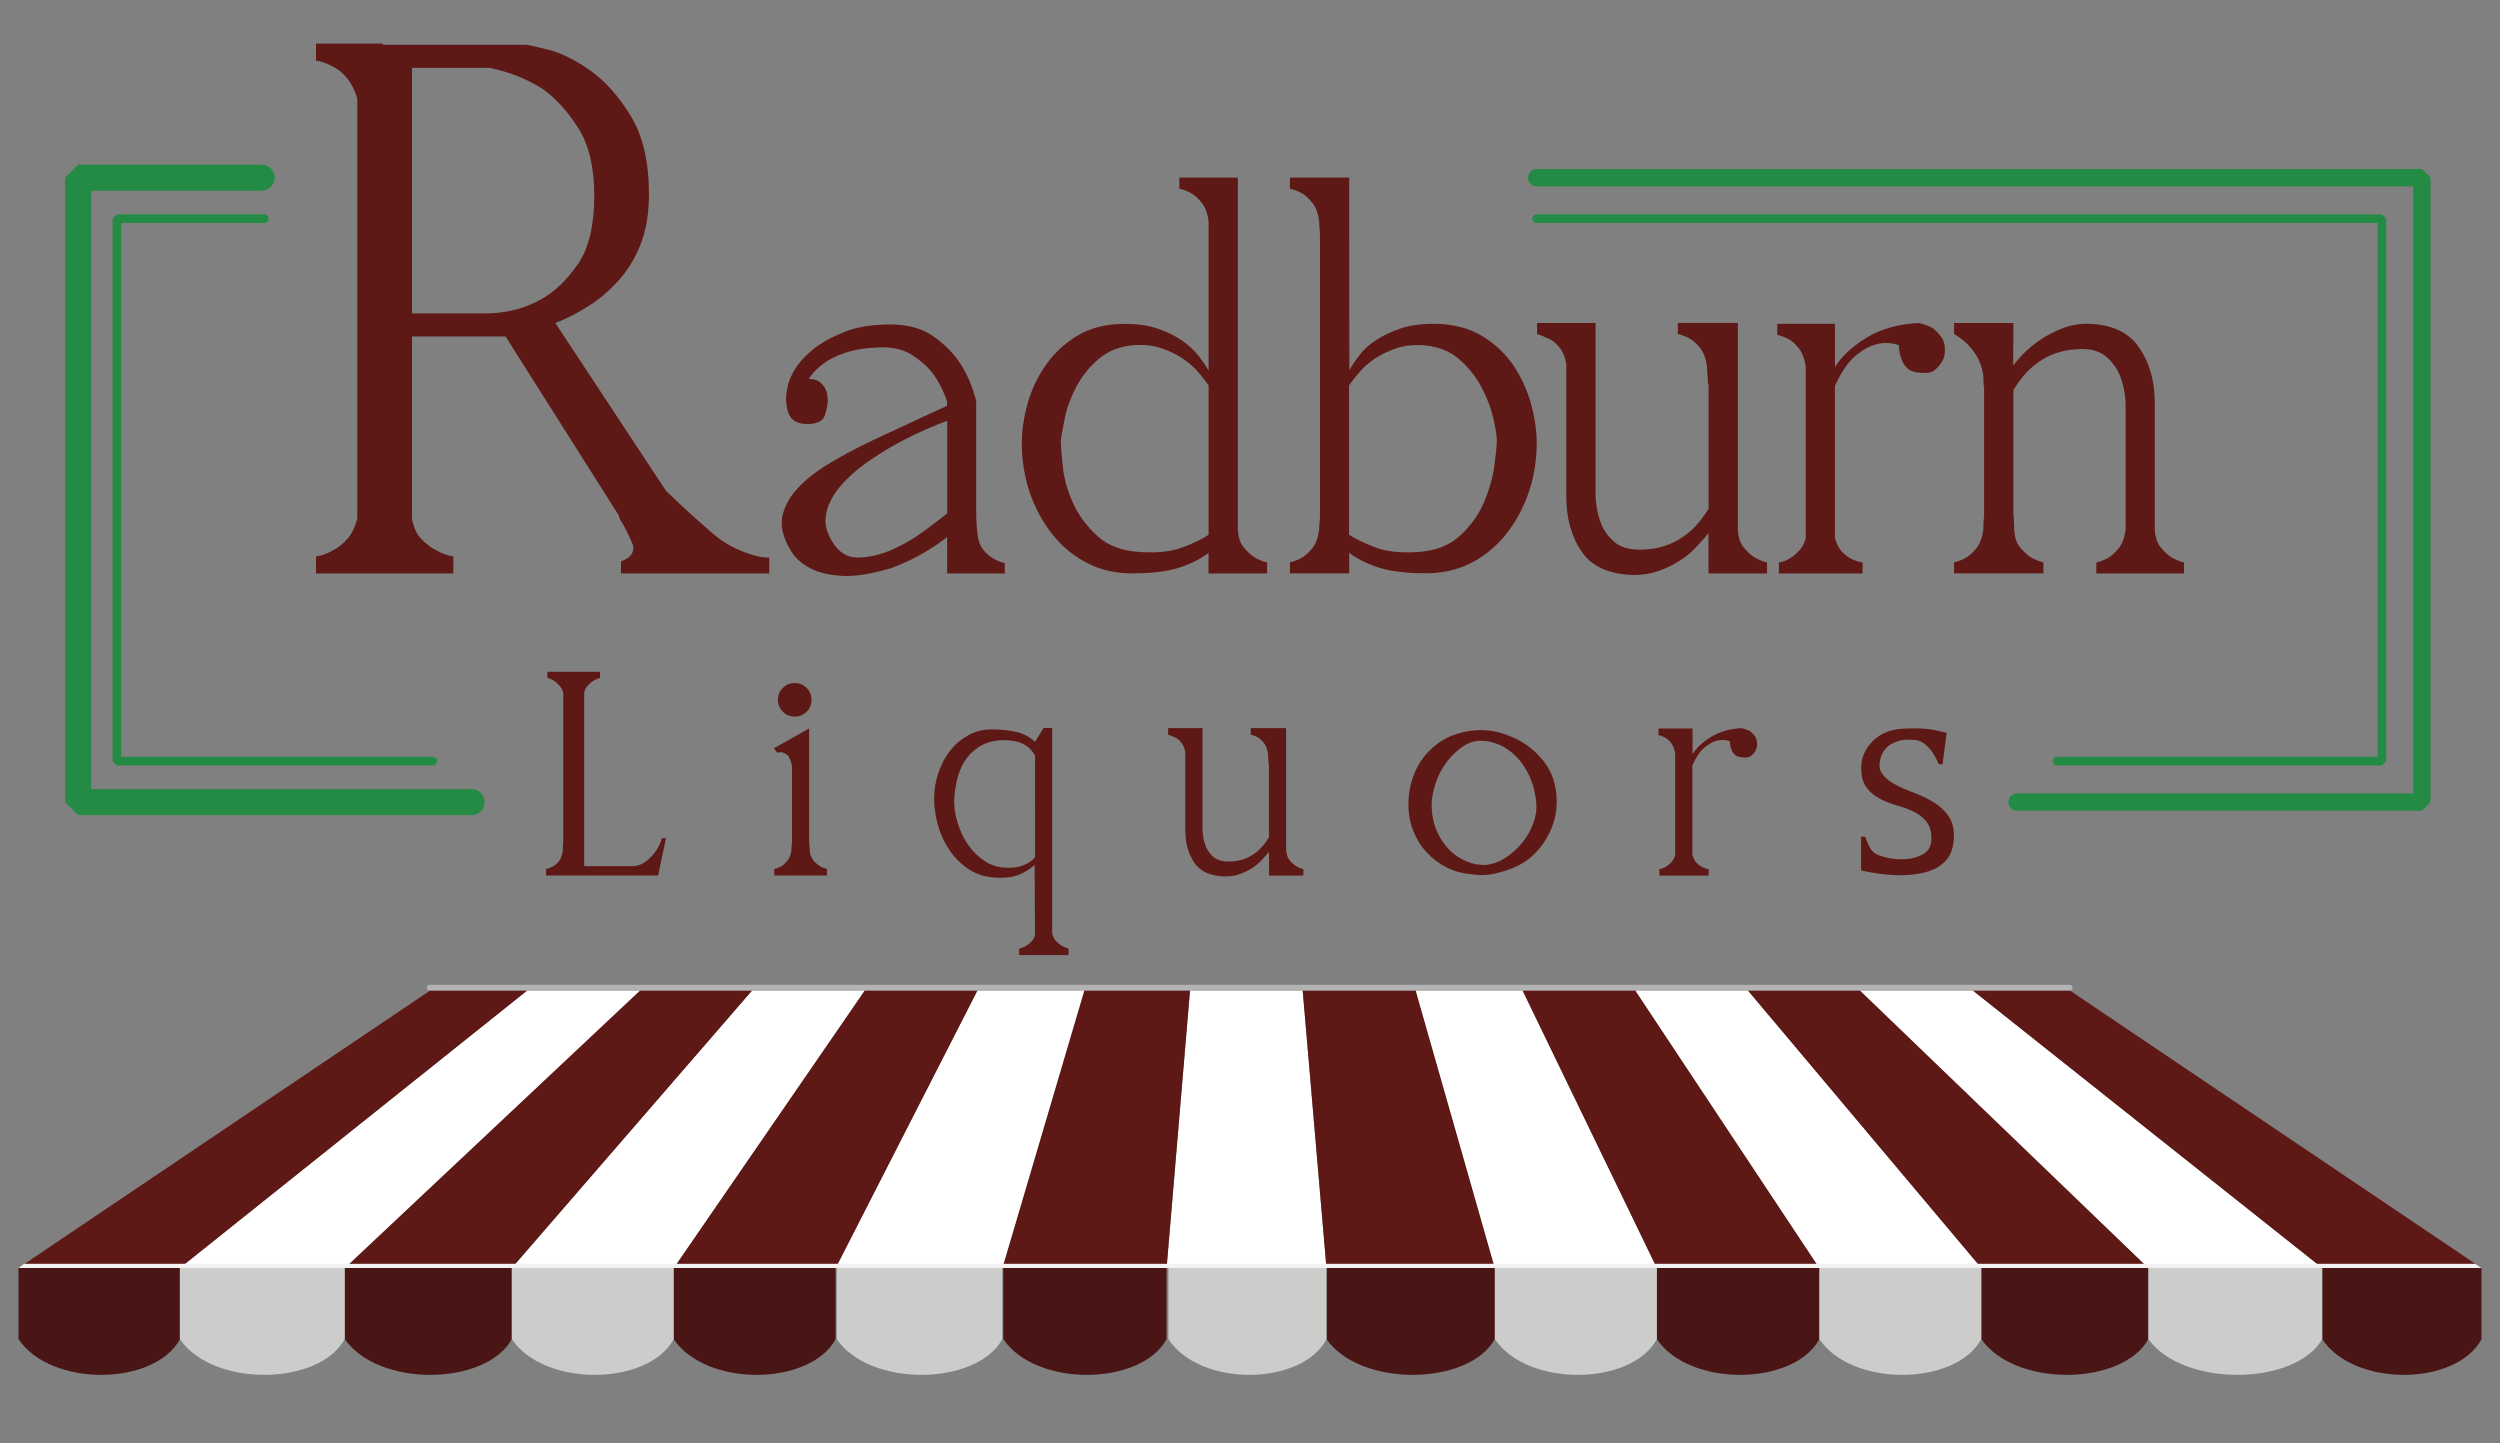 <?xml version="1.0" encoding="utf-8"?>
<!-- Generator: Adobe Illustrator 23.0.1, SVG Export Plug-In . SVG Version: 6.00 Build 0)  -->
<svg version="1.1" id="Layer_1" xmlns="http://www.w3.org/2000/svg" xmlns:xlink="http://www.w3.org/1999/xlink" x="0px" y="0px"
	 viewBox="0 0 288 166.24" style="enable-background:new 0 0 288 166.24;" xml:space="preserve">
<rect x="0" y="0" width="288" height="166.24" fill="#808080" stroke="none"/>
<style type="text/css">
	.st0{fill:#5E1815;}
	.st1{fill:none;stroke:#238B43;stroke-width:3;stroke-linecap:round;stroke-linejoin:bevel;stroke-miterlimit:10;}
	.st2{fill:none;stroke:#238B43;stroke-width:2;stroke-linecap:round;stroke-linejoin:bevel;stroke-miterlimit:10;}
	.st3{fill:none;stroke:#238B43;stroke-linecap:round;stroke-linejoin:bevel;stroke-miterlimit:10;}
	.st4{fill:#FFFFFF;}
	.st5{fill:#4A1615;}
	.st6{fill:#CCCCCB;}
	.st7{fill:#F2F2F3;}
	.st8{fill:#B3B3B3;}
</style>
<g>
	<path class="st0" d="M81.76,61.16c0.84,0.75,1.66,1.33,2.45,1.75c0.79,0.42,1.52,0.72,2.17,0.91c0.75,0.28,1.49,0.42,2.24,0.42
		v1.82H81.9h-0.98h-9.38v-1.4c0.28-0.09,0.56-0.23,0.84-0.42c0.47-0.37,0.65-0.84,0.56-1.4c-0.19-0.47-0.37-0.89-0.56-1.26
		c-0.19-0.37-0.37-0.75-0.56-1.12c-0.28-0.37-0.47-0.75-0.56-1.12L58.24,38.76h-0.98h-9.8v21c0.19,1.03,0.56,1.82,1.12,2.38
		c0.56,0.56,1.12,0.98,1.68,1.26c0.65,0.37,1.31,0.61,1.96,0.7v1.96h-7.7H44.1h-7.7V64.1c0.65-0.09,1.31-0.33,1.96-0.7
		c0.56-0.28,1.1-0.7,1.61-1.26c0.51-0.56,0.91-1.35,1.19-2.38V11.32c-0.56-1.77-1.49-2.99-2.8-3.64c-0.65-0.37-1.31-0.61-1.96-0.7
		V5.02h7.7v0.14h2.52h6.72h7.28c0.19,0,1.03,0.19,2.52,0.56c1.49,0.37,3.1,1.17,4.83,2.38c1.73,1.21,3.29,2.96,4.69,5.25
		c1.4,2.29,2.1,5.3,2.1,9.03c0,2.24-0.33,4.18-0.98,5.81c-0.65,1.63-1.52,3.03-2.59,4.2c-1.07,1.17-2.24,2.15-3.5,2.94
		c-1.26,0.79-2.5,1.42-3.71,1.89l12.74,19.32c0.09,0.09,0.61,0.58,1.54,1.47C79.19,58.89,80.36,59.94,81.76,61.16z M56.42,36.1
		c2.24-0.09,4.25-0.65,6.02-1.68c1.49-0.84,2.87-2.17,4.13-3.99c1.26-1.82,1.89-4.46,1.89-7.91c0-3.27-0.63-5.88-1.89-7.84
		s-2.64-3.45-4.13-4.48c-1.77-1.12-3.78-1.91-6.02-2.38h-8.96V36.1H56.42z"/>
	<path class="st0" d="M112.66,61.87c0.12,0.67,0.35,1.18,0.68,1.55c0.33,0.36,0.68,0.67,1.05,0.91c0.42,0.24,0.88,0.42,1.36,0.55
		v1.18h-4.96h-0.35h-1.33v-4.19c-0.61,0.49-1.43,1.05-2.46,1.68c-1.03,0.64-2.34,1.26-3.91,1.87c-2.43,0.73-4.4,1.03-5.92,0.91
		c-1.52-0.12-2.7-0.42-3.55-0.91c-1.03-0.55-1.79-1.27-2.28-2.18c-0.85-1.46-1.12-2.78-0.82-3.96c0.3-1.18,0.96-2.27,1.96-3.28
		s2.23-1.93,3.68-2.78c1.46-0.85,2.94-1.64,4.46-2.37c1.94-0.91,3.7-1.73,5.28-2.46c1.58-0.73,2.76-1.27,3.55-1.64v-0.55
		c-0.43-1.21-0.97-2.27-1.64-3.18c-0.61-0.79-1.41-1.5-2.41-2.14c-1-0.64-2.26-0.92-3.78-0.86c-1.58,0.06-2.9,0.27-3.96,0.64
		c-1.06,0.36-1.9,0.79-2.5,1.27c-0.73,0.55-1.27,1.12-1.64,1.73c0.55,0,0.96,0.11,1.23,0.32c0.27,0.21,0.49,0.46,0.64,0.73
		c0.15,0.27,0.24,0.55,0.27,0.82c0.03,0.27,0.05,0.5,0.05,0.68c0,0.36-0.11,0.9-0.32,1.59c-0.21,0.7-0.9,1.05-2.05,1.05
		c-1.15,0-1.88-0.44-2.18-1.32c-0.3-0.88-0.33-1.83-0.09-2.87c0.06-0.55,0.33-1.23,0.82-2.05c0.49-0.82,1.2-1.61,2.14-2.37
		c0.94-0.76,2.14-1.42,3.59-2c1.46-0.58,3.21-0.86,5.28-0.86c2.06,0,3.74,0.47,5.04,1.41c1.3,0.94,2.3,1.96,3.01,3.05
		c0.83,1.27,1.45,2.73,1.86,4.37v12.38c0,0.67,0.01,1.31,0.05,1.91C112.56,61.11,112.6,61.57,112.66,61.87z M109.11,48.49
		c-0.55,0.18-1.35,0.5-2.41,0.96c-1.06,0.46-2.2,1.02-3.41,1.68c-1.21,0.67-2.4,1.41-3.55,2.23c-1.15,0.82-2.14,1.71-2.96,2.68
		c-0.82,0.97-1.35,1.99-1.59,3.05c-0.24,1.06-0.03,2.14,0.64,3.23c0.73,1.27,1.71,1.91,2.96,1.91c1.24,0,2.53-0.29,3.87-0.86
		c1.33-0.58,2.59-1.3,3.78-2.18c1.18-0.88,2.08-1.56,2.68-2.05V48.49z"/>
	<path class="st0" d="M145.96,66.06h-3.37h-3.37v-2.37c-0.85,0.67-1.96,1.23-3.32,1.68c-1.36,0.46-3.2,0.68-5.5,0.68
		c-1.82,0-3.47-0.36-4.96-1.09c-1.49-0.73-2.77-1.73-3.87-3c-1.09-1.27-1.97-2.74-2.64-4.41c-0.67-1.67-1.06-3.44-1.18-5.32
		c-0.12-1.64,0.03-3.33,0.46-5.1c0.42-1.76,1.12-3.37,2.09-4.82c0.97-1.46,2.21-2.65,3.73-3.59c1.52-0.94,3.37-1.41,5.55-1.41
		c1.46,0,2.71,0.18,3.78,0.55c1.06,0.36,1.97,0.8,2.73,1.32c0.76,0.52,1.39,1.09,1.91,1.73c0.51,0.64,0.92,1.23,1.23,1.77V26.02
		v-0.55c-0.12-0.85-0.35-1.5-0.68-1.96c-0.33-0.46-0.71-0.83-1.14-1.14c-0.49-0.3-1-0.51-1.55-0.64v-1.27h3.37h1.82h1.55v40.04v0.55
		c0.06,0.85,0.27,1.5,0.64,1.96c0.36,0.46,0.76,0.83,1.18,1.14c0.48,0.3,1,0.52,1.55,0.64V66.06z M131.41,63.6
		c1.94,0.12,3.55-0.06,4.82-0.54c1.27-0.48,2.28-0.97,3-1.45V44.38c-0.3-0.42-0.7-0.92-1.18-1.5c-0.49-0.57-1.09-1.1-1.82-1.59
		c-0.73-0.48-1.55-0.88-2.46-1.18c-0.91-0.3-1.91-0.42-3-0.36c-1.7,0.12-3.09,0.65-4.19,1.59c-1.09,0.94-1.96,2.01-2.59,3.22
		c-0.64,1.21-1.08,2.4-1.32,3.58c-0.24,1.18-0.4,2.04-0.46,2.58c0,0.67,0.08,1.69,0.23,3.08c0.15,1.39,0.55,2.78,1.18,4.17
		s1.56,2.64,2.78,3.76C127.61,62.86,129.28,63.48,131.41,63.6z"/>
	<path class="st0" d="M165.12,37.3c2.19,0,4.06,0.47,5.62,1.41s2.8,2.14,3.74,3.59c0.94,1.46,1.63,3.06,2.05,4.82
		c0.43,1.76,0.58,3.46,0.46,5.1c-0.12,1.88-0.52,3.66-1.19,5.32c-0.67,1.67-1.55,3.14-2.65,4.41c-1.1,1.27-2.39,2.28-3.88,3
		c-1.49,0.73-3.15,1.09-4.98,1.09c-2.31,0-4.16-0.23-5.53-0.68c-1.37-0.45-2.48-1.01-3.33-1.68v2.37h-1.55h-1.82h-3.46v-1.27
		c0.55-0.12,1.06-0.33,1.55-0.64c0.42-0.3,0.8-0.68,1.14-1.14c0.33-0.46,0.56-1.11,0.68-1.96c0-0.3,0.01-0.59,0.05-0.86
		c0.03-0.27,0.04-0.5,0.04-0.68V26.93c0-0.18-0.02-0.39-0.04-0.64c-0.03-0.24-0.05-0.51-0.05-0.82c-0.12-0.85-0.35-1.5-0.68-1.96
		c-0.33-0.46-0.71-0.83-1.14-1.14c-0.49-0.3-1-0.51-1.55-0.64v-1.27h3.46h1.82h1.55l0.01,22.2c0.3-0.55,0.7-1.14,1.19-1.77
		c0.49-0.64,1.13-1.21,1.92-1.73c0.79-0.51,1.72-0.96,2.79-1.32C162.39,37.49,163.66,37.3,165.12,37.3z M163.25,63.6
		c2.06-0.12,3.71-0.75,4.96-1.9c1.24-1.15,2.17-2.45,2.77-3.9c0.61-1.45,1-2.86,1.18-4.22c0.18-1.36,0.27-2.31,0.27-2.85
		s-0.14-1.4-0.41-2.58c-0.27-1.18-0.73-2.37-1.37-3.58c-0.64-1.21-1.5-2.28-2.59-3.22c-1.09-0.94-2.49-1.46-4.19-1.59
		c-1.09-0.06-2.09,0.06-3,0.36c-0.91,0.3-1.73,0.7-2.46,1.18c-0.73,0.48-1.33,1.01-1.82,1.59c-0.49,0.57-0.88,1.07-1.18,1.5V61.6
		c0.73,0.48,1.73,0.97,3,1.45C159.7,63.54,161.31,63.72,163.25,63.6z"/>
	<path class="st0" d="M200.83,63.01c0.36,0.46,0.76,0.83,1.18,1.14c0.49,0.3,1,0.52,1.55,0.64v1.27h-3.37h-1.91h-1.46v-4.64
		c-0.36,0.43-0.8,0.93-1.32,1.5c-0.52,0.58-1.14,1.11-1.87,1.59c-0.73,0.49-1.55,0.9-2.46,1.23s-1.88,0.5-2.91,0.5
		c-2.85-0.06-4.87-0.96-6.05-2.68c-1.18-1.73-1.77-3.84-1.77-6.32V41.94c-0.12-0.73-0.35-1.32-0.68-1.77
		c-0.33-0.45-0.71-0.8-1.14-1.05c-0.49-0.24-1-0.46-1.55-0.64v-1.27h3.37h1.91h1.46v20.02c0.06,1.15,0.27,2.18,0.64,3.09
		c0.3,0.79,0.8,1.49,1.5,2.09c0.7,0.61,1.68,0.91,2.96,0.91c3.4,0,6.04-1.58,7.92-4.73V44.4c-0.06-0.12-0.09-0.3-0.09-0.55
		c0-0.18-0.02-0.41-0.04-0.68c-0.03-0.27-0.05-0.59-0.05-0.96c-0.12-0.85-0.35-1.5-0.68-1.96c-0.33-0.46-0.71-0.83-1.14-1.14
		c-0.49-0.3-1-0.51-1.55-0.64v-1.27h5.28h1.64v23.57v0.27C200.25,61.9,200.47,62.55,200.83,63.01z"/>
	<path class="st0" d="M221.03,37.21c0.55,0.12,1.06,0.3,1.55,0.55c0.36,0.24,0.71,0.59,1.05,1.05c0.33,0.46,0.47,1.08,0.41,1.87
		c-0.06,0.49-0.21,0.88-0.46,1.18c-0.18,0.3-0.44,0.58-0.77,0.82c-0.33,0.24-0.77,0.33-1.32,0.27c-0.79,0-1.37-0.17-1.73-0.5
		c-0.36-0.33-0.61-0.71-0.73-1.14c-0.18-0.48-0.27-1-0.27-1.55c-0.91-0.3-1.79-0.33-2.64-0.09c-0.73,0.18-1.52,0.62-2.37,1.32
		c-0.85,0.7-1.64,1.87-2.37,3.5v17.47c0.18,0.67,0.44,1.18,0.77,1.55c0.33,0.36,0.68,0.64,1.05,0.82c0.42,0.24,0.88,0.4,1.37,0.46
		v1.27h-3.18h-1.33h-0.71h-1.33h-3.09v-1.27c0.42-0.06,0.85-0.21,1.27-0.46c0.3-0.18,0.64-0.46,1-0.82
		c0.36-0.36,0.64-0.85,0.82-1.46V42.22c-0.12-0.79-0.33-1.41-0.64-1.87c-0.3-0.46-0.67-0.83-1.09-1.14c-0.49-0.3-1-0.51-1.55-0.64
		V37.3h3.28h1.86h1.51v5c0.73-1.21,1.92-2.33,3.59-3.37C216.65,37.91,218.66,37.33,221.03,37.21z"/>
	<path class="st0" d="M248.87,63.01c0.36,0.46,0.76,0.83,1.18,1.14c0.49,0.3,1,0.52,1.55,0.64v1.27h-3.37h-1.59h-0.18h-1.59h-3.37
		v-1.27c0.55-0.12,1.06-0.33,1.55-0.64c0.42-0.3,0.8-0.68,1.14-1.14c0.33-0.46,0.56-1.11,0.68-1.96v-1.73V46.4
		c-0.06-1.15-0.27-2.18-0.64-3.09c-0.3-0.79-0.8-1.5-1.5-2.14c-0.7-0.64-1.65-0.96-2.87-0.96c-3.4,0-6.04,1.58-7.92,4.73v14.1
		c0,0.12,0.01,0.36,0.05,0.73c0.03,0.36,0.04,0.79,0.04,1.27c0.06,0.85,0.27,1.5,0.64,1.96c0.36,0.46,0.76,0.83,1.18,1.14
		c0.48,0.3,1,0.52,1.55,0.64v1.27h-3.46h-1.55h-0.27h-1.55h-3.46v-1.27c0.55-0.12,1.06-0.33,1.55-0.64c0.42-0.3,0.8-0.68,1.14-1.14
		c0.33-0.46,0.56-1.11,0.68-1.96c0-0.73,0.03-1.21,0.09-1.46V44.67c-0.06-0.24-0.09-0.7-0.09-1.37c-0.12-0.85-0.35-1.56-0.68-2.14
		c-0.33-0.58-0.71-1.08-1.14-1.5c-0.49-0.48-1-0.88-1.55-1.18v-1.27h3.46h1.82h1.55l-0.02,4.91c0.3-0.42,0.72-0.91,1.27-1.46
		c0.54-0.55,1.18-1.06,1.9-1.55c0.72-0.48,1.54-0.91,2.45-1.27c0.91-0.36,1.87-0.55,2.9-0.55c2.78,0.06,4.77,0.97,5.98,2.73
		c1.21,1.76,1.81,3.88,1.81,6.37v12.92v1.73C248.29,61.9,248.51,62.55,248.87,63.01z"/>
</g>
<polyline class="st1" points="54.33,92.4 9,92.4 9,20.47 30.14,20.47 "/>
<polyline class="st2" points="177.03,20.47 279,20.47 279,92.4 232.37,92.4 "/>
<polyline class="st3" points="49.85,87.68 13.47,87.68 13.47,25.19 30.44,25.19 "/>
<polyline class="st3" points="177.03,25.19 274.4,25.19 274.4,87.68 236.97,87.68 "/>
<g>
	<polygon class="st4" points="152.81,146.07 134.39,146.07 137.09,114.1 150.07,114.1 	"/>
	<polygon class="st0" points="134.39,146.07 115.47,146.07 124.91,114.1 137.09,114.1 	"/>
	<polygon class="st4" points="115.47,146.07 96.27,146.07 112.6,114.1 124.91,114.1 	"/>
	<polygon class="st0" points="96.27,146.07 77.61,146.07 99.61,114.1 112.6,114.1 	"/>
	<polygon class="st4" points="77.61,146.07 58.96,146.07 86.62,114.1 99.61,114.1 	"/>
	<polygon class="st0" points="58.96,146.07 39.72,146.07 73.66,114.1 86.65,114.1 	"/>
	<polygon class="st4" points="39.72,146.07 20.72,146.07 60.74,114.1 73.74,114.1 	"/>
	<polygon class="st0" points="20.72,146.07 2.13,146.07 49.56,114.1 60.74,114.1 	"/>
	<polygon class="st0" points="152.81,146.07 172.21,146.07 163.09,114.1 150.07,114.1 	"/>
	<polygon class="st4" points="172.21,146.07 190.87,146.07 175.4,114.1 163.09,114.1 	"/>
	<polygon class="st0" points="190.87,146.07 209.59,146.07 188.39,114.1 175.4,114.1 	"/>
	<polygon class="st4" points="209.59,146.07 228.25,146.07 201.38,114.1 188.39,114.1 	"/>
	<polygon class="st0" points="228.25,146.07 247.49,146.07 214.34,114.1 201.35,114.1 	"/>
	<polygon class="st4" points="247.49,146.07 267.52,146.07 227.26,114.1 214.26,114.1 	"/>
	<polygon class="st0" points="267.52,146.07 285.87,146.07 238.44,114.1 227.26,114.1 	"/>
	<path class="st5" d="M2.13,146.07v8.2c3.75,5.58,15.71,5.39,18.6,0v-8.2H2.13z"/>
	<path class="st5" d="M39.72,146.07v8.2c3.88,5.58,16.25,5.39,19.24,0v-8.2H39.72z"/>
	<path class="st5" d="M77.61,146.07v8.2c3.76,5.58,15.75,5.39,18.65,0v-8.2H77.61z"/>
	<path class="st5" d="M115.58,146.07v8.2c3.79,5.58,15.88,5.39,18.81,0v-8.2H115.58z"/>
	<path class="st5" d="M152.81,146.07v8.2c3.91,5.58,16.38,5.39,19.39,0v-8.2H152.81z"/>
	<path class="st5" d="M190.87,146.07v8.2c3.77,5.58,15.81,5.39,18.72,0v-8.2H190.87z"/>
	<path class="st5" d="M228.25,146.07v8.2c3.88,5.58,16.25,5.39,19.24,0v-8.2H228.25z"/>
	<path class="st5" d="M267.52,146.07v8.2c3.7,5.58,15.5,5.39,18.35,0v-8.2H267.52z"/>
	<path class="st6" d="M20.72,146.07v8.2c3.83,5.58,16.04,5.39,18.99,0v-8.2H20.72z"/>
	<path class="st6" d="M58.96,146.07v8.2c3.76,5.58,15.75,5.39,18.65,0v-8.2H58.96z"/>
	<path class="st6" d="M96.39,146.07v8.2c3.84,5.58,16.11,5.39,19.08,0v-8.2H96.39z"/>
	<path class="st6" d="M134.6,146.07v8.2c3.67,5.58,15.38,5.39,18.22,0v-8.2H134.6z"/>
	<path class="st6" d="M172.21,146.07v8.2c3.76,5.58,15.76,5.39,18.66,0v-8.2H172.21z"/>
	<path class="st6" d="M209.59,146.07v8.2c3.76,5.58,15.75,5.39,18.65,0v-8.2H209.59z"/>
	<path class="st6" d="M247.49,146.07v8.2c4.04,5.58,16.92,5.39,20.03,0v-8.2H247.49z"/>
	<polygon class="st7" points="285.16,145.59 2.75,145.59 2.13,146.07 285.87,146.07 	"/>
	<path class="st8" d="M238.46,113.45H49.48c-0.16,0-0.3,0.13-0.3,0.3v0.06c0,0.16,0.13,0.3,0.3,0.3h188.98c0.16,0,0.3-0.13,0.3-0.3
		v-0.06C238.75,113.58,238.62,113.45,238.46,113.45z"/>
</g>
<g>
	<path class="st0" d="M76.72,96.58l-0.91,4.28h-0.27h-3.53H67.3h-1.39h-3v-0.75c0.32-0.07,0.62-0.2,0.91-0.38
		c0.25-0.14,0.46-0.35,0.64-0.62c0.18-0.27,0.3-0.63,0.37-1.1c0-0.29,0.01-0.52,0.03-0.7c0.02-0.18,0.03-0.32,0.03-0.43V79.81
		c-0.11-0.36-0.26-0.64-0.46-0.86c-0.2-0.21-0.4-0.39-0.62-0.54c-0.25-0.14-0.5-0.25-0.75-0.32v-0.7h2.95h0.16h2.95v0.7
		c-0.25,0.07-0.5,0.18-0.75,0.32c-0.21,0.14-0.43,0.32-0.64,0.54c-0.21,0.21-0.36,0.5-0.43,0.86v19.97h5.73
		c0.57-0.07,1.05-0.27,1.45-0.59c0.39-0.32,0.73-0.68,1.02-1.07c0.32-0.43,0.57-0.95,0.75-1.55H76.72z"/>
	<path class="st0" d="M95.25,100.86h-2.04h-1.98H89.2v-0.75c0.32-0.07,0.62-0.2,0.91-0.38c0.25-0.18,0.47-0.4,0.67-0.67
		c0.2-0.27,0.33-0.65,0.4-1.15c0-0.25,0.01-0.46,0.03-0.62c0.02-0.16,0.03-0.29,0.03-0.4v-8.41c0-0.14-0.02-0.29-0.05-0.43
		c-0.04-0.25-0.16-0.57-0.38-0.96c-0.29-0.29-0.57-0.43-0.86-0.43c-0.14,0-0.29,0.02-0.43,0.05l-0.38-0.54l0.16-0.05l3.91-2.2v1.71
		v1.77v0.64v8.84c0,0.11,0.01,0.24,0.03,0.4c0.02,0.16,0.03,0.37,0.03,0.62c0.04,0.5,0.16,0.88,0.38,1.15
		c0.21,0.27,0.45,0.49,0.7,0.67c0.29,0.18,0.59,0.3,0.91,0.38V100.86z M92.92,79.25c-0.38-0.38-0.83-0.56-1.37-0.56
		c-0.54,0-0.99,0.19-1.37,0.56c-0.38,0.38-0.56,0.83-0.56,1.37c0,0.54,0.19,0.99,0.56,1.37c0.37,0.38,0.83,0.56,1.37,0.56
		c0.54,0,0.99-0.19,1.37-0.56s0.56-0.83,0.56-1.37C93.49,80.08,93.3,79.63,92.92,79.25z"/>
	<path class="st0" d="M121.22,107.5c0.07,0.39,0.21,0.7,0.43,0.91s0.43,0.39,0.64,0.54c0.25,0.14,0.52,0.25,0.8,0.32v0.75h-1.88
		h-0.73h-0.42h-0.83h-1.82v-0.75c0.25-0.04,0.5-0.13,0.75-0.27c0.18-0.11,0.38-0.26,0.59-0.46s0.38-0.46,0.48-0.78l-0.04-8.14
		c-0.39,0.39-0.91,0.74-1.55,1.04c-0.64,0.3-1.44,0.46-2.4,0.46c-1.42,0-2.61-0.31-3.57-0.94s-1.74-1.4-2.35-2.33
		c-0.61-0.93-1.04-1.91-1.31-2.95c-0.27-1.04-0.4-1.98-0.4-2.84c0-1.07,0.17-2.1,0.51-3.08c0.34-0.98,0.8-1.84,1.39-2.57
		c0.59-0.73,1.29-1.31,2.09-1.74c0.8-0.43,1.67-0.64,2.6-0.64c1.11,0,2.07,0.1,2.89,0.29s1.53,0.58,2.14,1.15l0.99-1.61h0.99V107.5z
		 M115.76,99.95c1.5,0.11,2.66-0.29,3.48-1.18V87.04c-0.39-0.68-0.91-1.15-1.55-1.42s-1.43-0.38-2.36-0.35
		c-1.07,0.07-1.95,0.35-2.65,0.83c-0.7,0.48-1.24,1.05-1.63,1.71c-0.39,0.66-0.67,1.38-0.83,2.14c-0.16,0.77-0.26,1.44-0.29,2.01
		c-0.04,0.93,0.09,1.87,0.38,2.81c0.29,0.95,0.69,1.79,1.21,2.54c0.52,0.75,1.14,1.37,1.87,1.85
		C114.11,99.65,114.91,99.91,115.76,99.95z"/>
	<path class="st0" d="M148.54,99.07c0.21,0.27,0.45,0.49,0.7,0.67c0.29,0.18,0.59,0.3,0.91,0.38v0.75h-1.98h-1.12h-0.86v-2.73
		c-0.21,0.25-0.47,0.54-0.78,0.88c-0.3,0.34-0.67,0.65-1.1,0.94c-0.43,0.29-0.91,0.53-1.45,0.72c-0.54,0.2-1.11,0.29-1.71,0.29
		c-1.68-0.04-2.87-0.56-3.56-1.58s-1.04-2.26-1.04-3.72v-9c-0.07-0.43-0.21-0.78-0.4-1.04s-0.42-0.47-0.67-0.62
		c-0.29-0.14-0.59-0.27-0.91-0.38v-0.75h1.98h1.12h0.86v11.78c0.04,0.68,0.16,1.29,0.37,1.82c0.18,0.46,0.47,0.88,0.88,1.23
		s0.99,0.54,1.74,0.54c2,0,3.55-0.93,4.66-2.79v-8.35c-0.04-0.07-0.05-0.18-0.05-0.32c0-0.11-0.01-0.24-0.03-0.4
		c-0.02-0.16-0.03-0.35-0.03-0.56c-0.07-0.5-0.21-0.88-0.4-1.15s-0.42-0.49-0.67-0.67c-0.29-0.18-0.59-0.3-0.91-0.38v-0.75h3.11
		h0.96v13.87v0.16C148.2,98.41,148.32,98.8,148.54,99.07z"/>
	<path class="st0" d="M176.06,98.99c-0.14,0.11-0.38,0.27-0.72,0.48c-0.34,0.21-0.75,0.41-1.23,0.59c-0.48,0.18-1.02,0.35-1.61,0.51
		c-0.59,0.16-1.21,0.24-1.85,0.24c-0.18,0-0.38-0.01-0.59-0.03c-0.21-0.02-0.41-0.04-0.59-0.08c-1-0.07-1.94-0.33-2.81-0.77
		c-0.88-0.44-1.64-1.02-2.3-1.73c-0.66-0.71-1.18-1.54-1.55-2.48c-0.37-0.94-0.56-1.95-0.56-3.02c0-1.25,0.22-2.43,0.67-3.55
		s1.08-2.05,1.9-2.8c0.75-0.75,1.63-1.31,2.65-1.68c1.02-0.37,2.08-0.56,3.19-0.56c0.5,0,1.02,0.05,1.55,0.16
		c0.54,0.11,1.02,0.25,1.45,0.43c1.61,0.57,2.95,1.51,4.04,2.83c1.09,1.32,1.63,2.92,1.63,4.8c0,1.32-0.3,2.57-0.91,3.76
		S177.02,98.24,176.06,98.99z M164.92,92.86c0.04,1.11,0.25,2.1,0.64,2.96c0.39,0.86,0.88,1.58,1.47,2.15
		c0.59,0.57,1.25,1,1.98,1.29c0.73,0.29,1.44,0.41,2.12,0.38c0.78-0.07,1.54-0.34,2.28-0.81c0.73-0.47,1.37-1.04,1.93-1.72
		s0.98-1.43,1.29-2.26s0.42-1.63,0.35-2.42c-0.11-1.11-0.37-2.11-0.78-3.01c-0.41-0.89-0.92-1.65-1.53-2.26
		c-0.61-0.61-1.26-1.07-1.96-1.37s-1.38-0.46-2.06-0.46c-0.79,0-1.53,0.24-2.22,0.73s-1.31,1.09-1.85,1.83
		c-0.54,0.74-0.95,1.55-1.23,2.45C165.06,91.23,164.92,92.07,164.92,92.86z"/>
	<path class="st0" d="M200.64,83.88c0.32,0.07,0.62,0.18,0.91,0.32c0.21,0.14,0.42,0.35,0.62,0.62c0.2,0.27,0.28,0.63,0.24,1.1
		c-0.04,0.29-0.13,0.52-0.27,0.7c-0.11,0.18-0.26,0.34-0.46,0.48s-0.46,0.2-0.78,0.16c-0.46,0-0.8-0.1-1.02-0.29
		c-0.21-0.2-0.36-0.42-0.43-0.67c-0.11-0.29-0.16-0.59-0.16-0.91c-0.54-0.18-1.05-0.2-1.55-0.05c-0.43,0.11-0.89,0.37-1.39,0.78
		c-0.5,0.41-0.96,1.1-1.39,2.06v10.28c0.11,0.39,0.26,0.7,0.46,0.91c0.2,0.21,0.4,0.37,0.62,0.48c0.25,0.14,0.52,0.23,0.8,0.27v0.75
		h-1.88h-0.78h-0.42h-0.78h-1.82v-0.75c0.25-0.04,0.5-0.12,0.75-0.27c0.18-0.11,0.38-0.27,0.59-0.48c0.21-0.21,0.38-0.5,0.48-0.86
		V86.83c-0.07-0.46-0.2-0.83-0.37-1.1c-0.18-0.27-0.39-0.49-0.64-0.67c-0.29-0.18-0.59-0.3-0.91-0.38v-0.75h1.93h1.1h0.89v2.95
		c0.43-0.71,1.13-1.37,2.12-1.98C198.06,84.29,199.25,83.96,200.64,83.88z"/>
	<path class="st0" d="M214.89,96.42c0.07,0.25,0.16,0.48,0.27,0.7c0.07,0.18,0.17,0.38,0.29,0.59c0.12,0.21,0.28,0.39,0.46,0.54
		c0.29,0.21,0.79,0.4,1.5,0.56c0.71,0.16,1.45,0.21,2.2,0.16c0.75-0.05,1.42-0.26,2.01-0.62c0.59-0.36,0.88-0.95,0.88-1.77
		c0-0.82-0.2-1.47-0.59-1.95c-0.39-0.48-0.89-0.87-1.5-1.15c-0.61-0.29-1.26-0.53-1.95-0.72c-0.7-0.2-1.35-0.46-1.96-0.78
		c-0.61-0.32-1.11-0.75-1.5-1.29c-0.39-0.54-0.59-1.29-0.59-2.25c0-1.14,0.44-2.16,1.31-3.05c0.87-0.89,2.06-1.37,3.56-1.45
		c1.53-0.07,2.73-0.02,3.59,0.16c0.5,0.11,0.96,0.21,1.39,0.32l-0.48,3.64l-0.43-0.05c-0.21-0.46-0.45-0.89-0.7-1.29
		c-0.21-0.32-0.48-0.62-0.8-0.91c-0.32-0.29-0.68-0.46-1.07-0.54c-0.82-0.11-1.5-0.08-2.04,0.08c-0.54,0.16-0.95,0.37-1.23,0.62
		c-0.36,0.29-0.61,0.63-0.75,1.02c-0.32,0.86-0.32,1.54,0,2.04c0.32,0.5,0.81,0.93,1.47,1.29c0.66,0.36,1.4,0.69,2.22,0.99
		c0.82,0.3,1.6,0.68,2.33,1.12c0.73,0.45,1.32,1.02,1.77,1.71c0.45,0.7,0.62,1.62,0.51,2.76c-0.07,0.75-0.28,1.38-0.62,1.87
		c-0.34,0.5-0.77,0.89-1.29,1.18c-0.52,0.29-1.09,0.49-1.71,0.62c-0.63,0.13-1.26,0.21-1.9,0.24c-1.54,0.07-3.25-0.11-5.14-0.54
		v-3.91L214.89,96.42z"/>
</g>
</svg>
